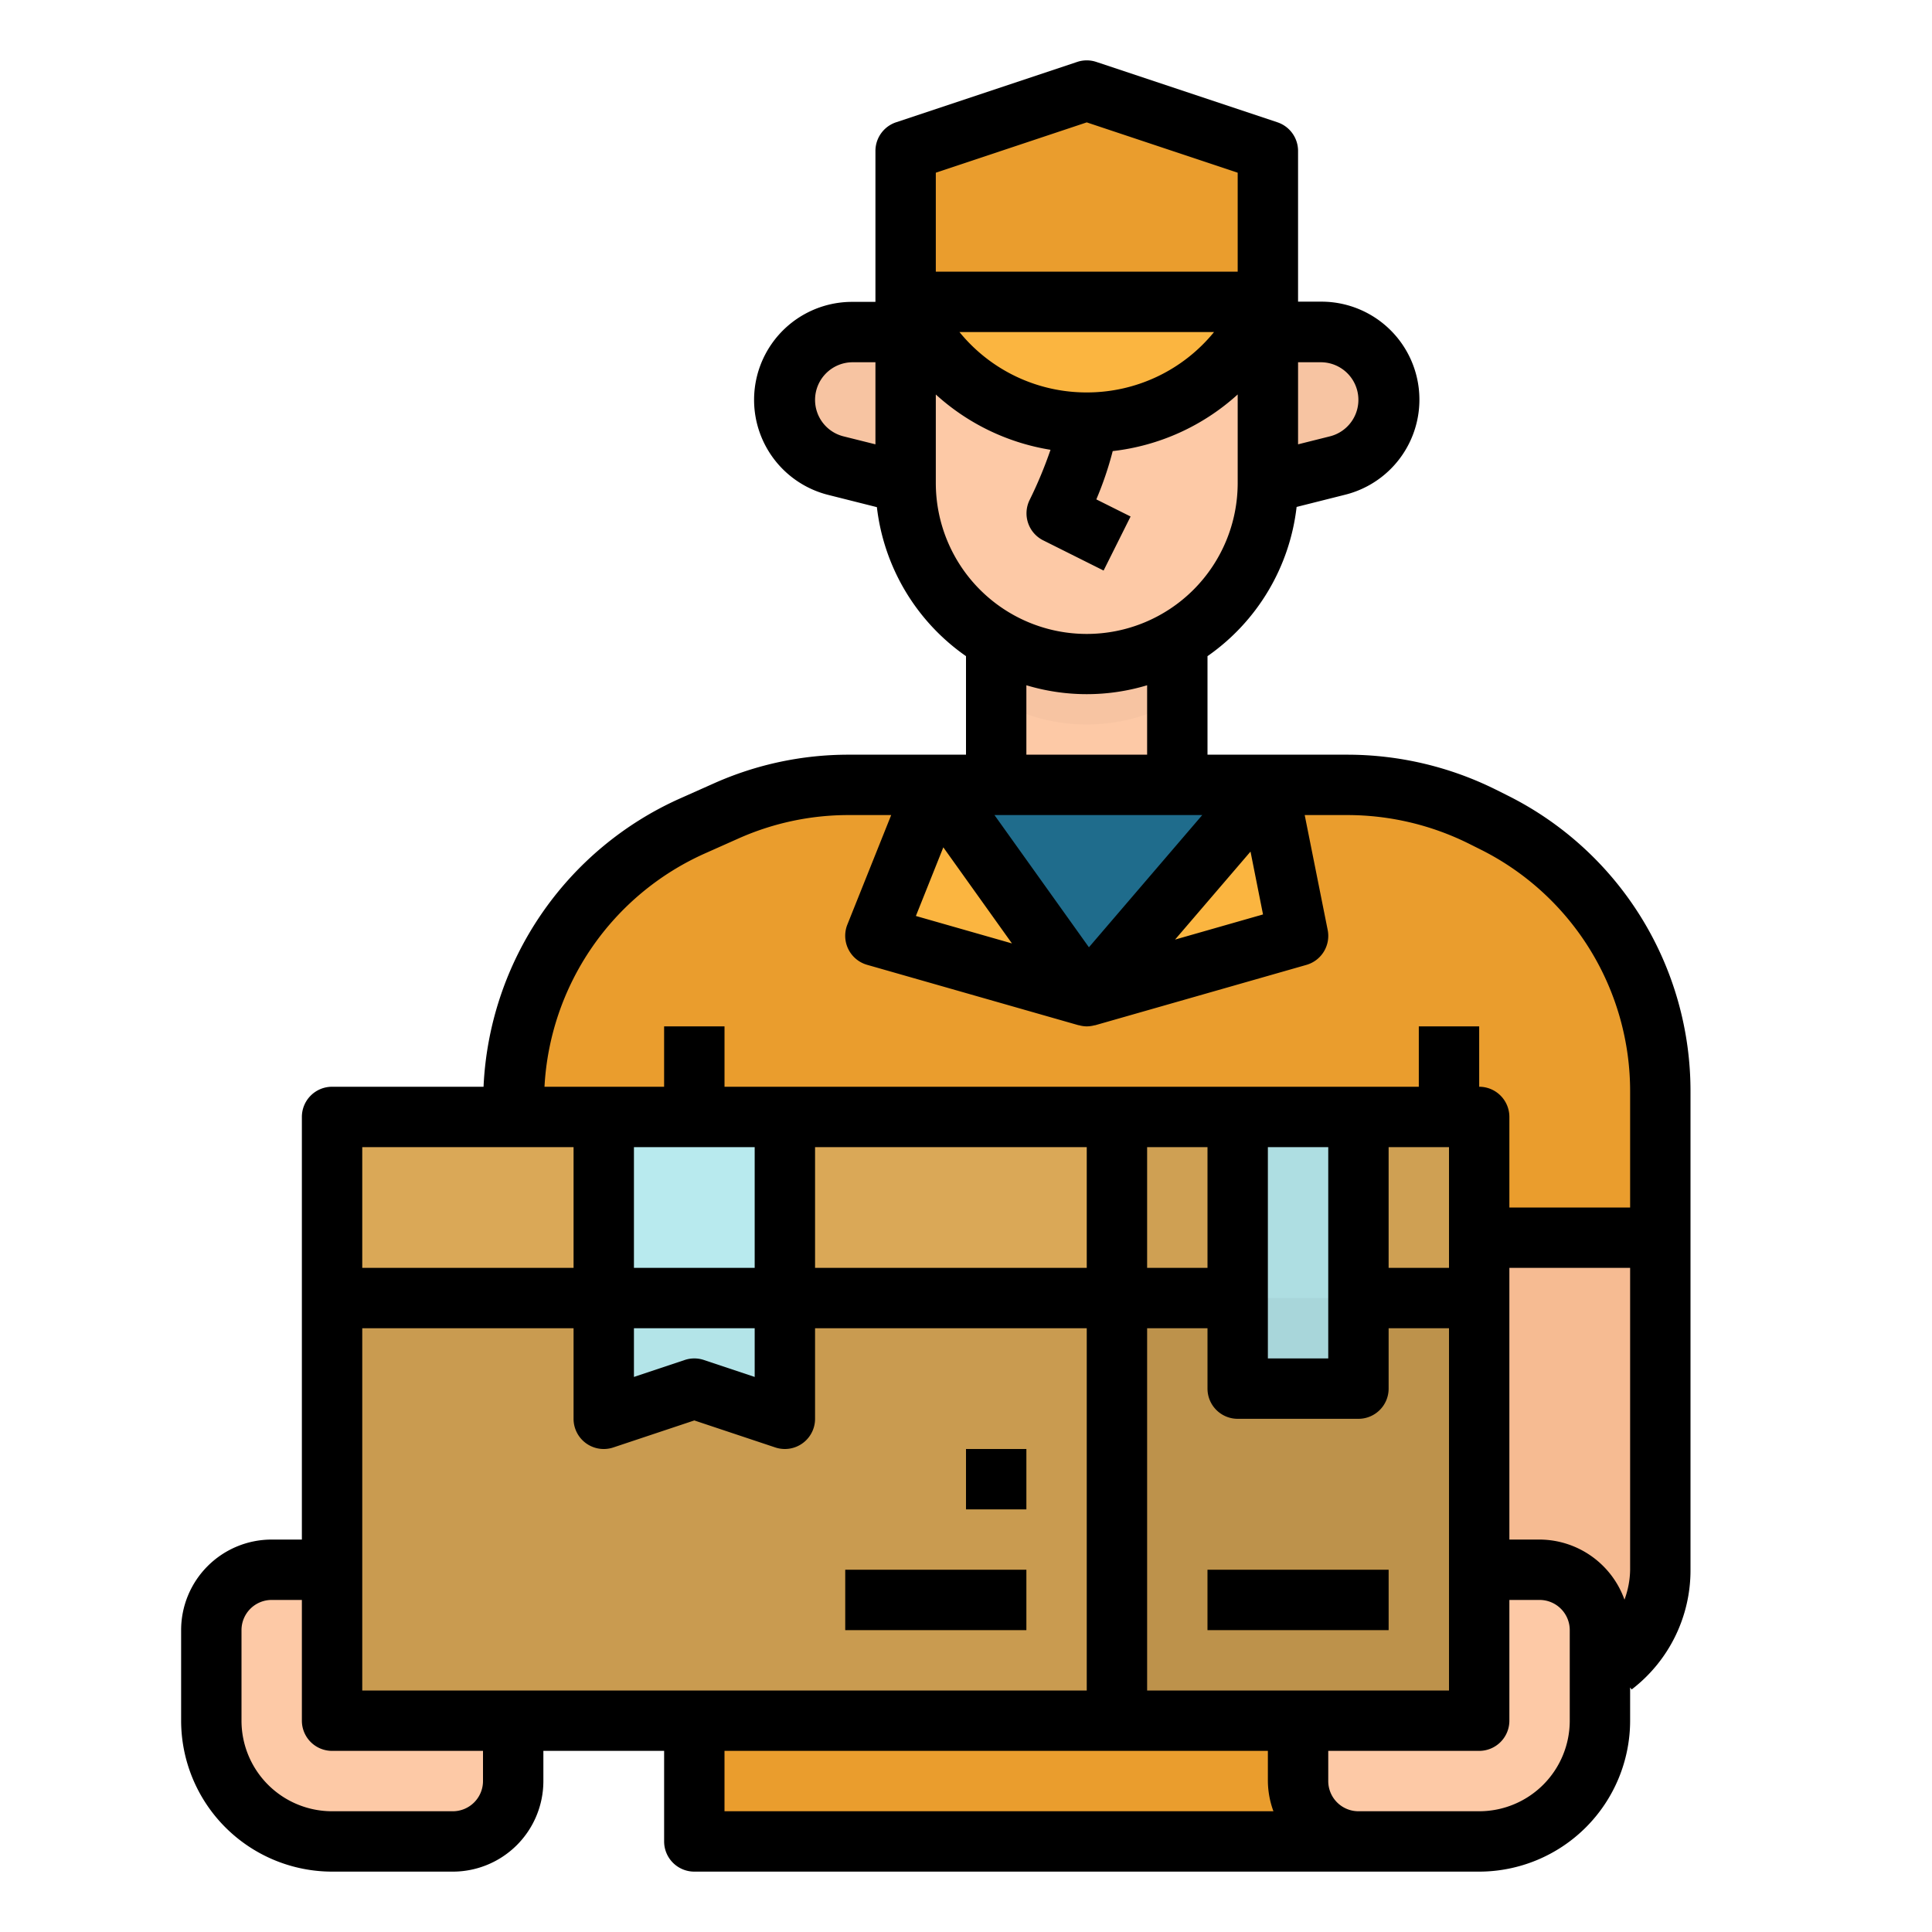<svg xmlns="http://www.w3.org/2000/svg" viewBox="0 0 64 64" id="delivery">
  <g>
    <path fill="#fdc9a6" d="M15,61H11a4,4,0,0,1-4-4V54a2,2,0,0,1,2-2h8v7A2,2,0,0,1,15,61Z"></path>
    <path fill="#ea9d2d" d="M55,41H49V61H23V49H17V36.5a10,10,0,0,1,5.939-9.138l1.122-.5A10,10,0,0,1,28.122,26H44.639a9.987,9.987,0,0,1,4.472,1.056l.361.18A10,10,0,0,1,55,36.18Z"></path>
    <polygon fill="#fbb540" points="36 33 43 31 42 26 36 33"></polygon>
    <polygon fill="#fbb540" points="36 33 29 31 31 26 36 33"></polygon>
    <rect width="38" height="20" x="11" y="37" fill="#c99b50"></rect>
    <path fill="#f6bb92" d="M51,56H49V41h6V52A4,4,0,0,1,51,56Z"></path>
    <path fill="#fdc9a6" d="M45,61h3.937A4.063,4.063,0,0,0,53,56.938V54a2,2,0,0,0-2-2H43v7A2,2,0,0,0,45,61Z"></path>
    <rect width="12" height="20" x="37" y="37" fill="#bd924b"></rect>
    <rect width="6" height="2" x="40" y="52" fill="#b4822f"></rect>
    <rect width="2" height="2" x="32" y="48" fill="#ba8630"></rect>
    <rect width="6" height="2" x="28" y="52" fill="#ba8630"></rect>
    <rect width="2" height="3" x="22" y="34" fill="#da922a"></rect>
    <rect width="2" height="3" x="47" y="34" fill="#da922a"></rect>
    <rect width="26" height="6" x="11" y="37" fill="#daa857"></rect>
    <rect width="12" height="6" x="37" y="37" fill="#cfa053"></rect>
    <polygon fill="#fdc9a6" points="39 26 39 20 33 20 33 26 31 26 36 33 42 26 39 26"></polygon>
    <path fill="#f7c4a2" d="M33 23.191a5.967 5.967 0 0 0 6 0V20H33zM30 16l-2.3-.575A2.245 2.245 0 0 1 26 13.246h0A2.247 2.247 0 0 1 28.246 11H31v5zM42 16l2.3-.575A2.245 2.245 0 0 0 46 13.246h0A2.247 2.247 0 0 0 43.754 11H41v5z"></path>
    <path fill="#fdc9a6" d="M30,10H42a0,0,0,0,1,0,0v6a6,6,0,0,1-6,6h0a6,6,0,0,1-6-6V10a0,0,0,0,1,0,0Z"></path>
    <polygon fill="#ea9d2d" points="42 10 30 10 30 5 36 3 42 5 42 10"></polygon>
    <path fill="#fbb540" d="M36,14h0a6.472,6.472,0,0,1-5.789-3.578L30,10H42l-.211.422A6.472,6.472,0,0,1,36,14Z"></path>
    <path fill="#f7c4a2" d="M36.553,18.9l-2-1a1,1,0,0,1-.448-1.342A8.916,8.916,0,0,0,35,14h2a7.614,7.614,0,0,1-.688,2.538l1.135.567Z"></path>
    <polygon fill="#b3e4e8" points="26 47 23 46 20 47 20 37 26 37 26 47"></polygon>
    <rect width="6" height="6" x="20" y="37" fill="#b8eaee"></rect>
    <rect width="4" height="9" x="41" y="37" fill="#a8d6da"></rect>
    <rect width="4" height="6" x="41" y="37" fill="#aedee2"></rect>
    <rect width="6" height="2" x="40" y="52"></rect>
    <rect width="2" height="2" x="32" y="48"></rect>
    <rect width="6" height="2" x="28" y="52"></rect>
    <polygon fill="#1f6c8c" points="31 26 42 26 36 33 31 26"></polygon>
    <path d="M11,62h4a3,3,0,0,0,3-3V58h4v3a1,1,0,0,0,1,1H49a5.006,5.006,0,0,0,5-5V55.9l.051.066A4.97,4.97,0,0,0,56,52V36.18a10.941,10.941,0,0,0-6.081-9.839l-.36-.18A11.055,11.055,0,0,0,44.64,25H40V21.736a7,7,0,0,0,2.952-4.943l1.589-.4a3.246,3.246,0,0,0-.787-6.4H43V5a1,1,0,0,0-.684-.949l-6-2a1,1,0,0,0-.632,0l-6,2A1,1,0,0,0,29,5v5h-.754a3.246,3.246,0,0,0-.787,6.4l1.589.4A7,7,0,0,0,32,21.736V25H28.122a10.93,10.93,0,0,0-4.468.948l-1.122.5A11.008,11.008,0,0,0,16.018,36H11a1,1,0,0,0-1,1V51H9a3,3,0,0,0-3,3v3A5.006,5.006,0,0,0,11,62Zm1-10V44h7v3a1,1,0,0,0,1.316.949L23,47.054l2.684.895A1.01,1.01,0,0,0,26,48a1,1,0,0,0,1-1V44h9V56H12ZM25,38v4H21V38Zm11,0v4H27V38Zm12,0v4H46V38ZM38,56V44h2v2a1,1,0,0,0,1,1h4a1,1,0,0,0,1-1V44h2V56H38Zm6-11H42V38h2Zm-4-3H38V38h2ZM25,44v1.613l-1.684-.562a1,1,0,0,0-.632,0L21,45.613V44ZM24,58H42v1a2.966,2.966,0,0,0,.184,1H24Zm28-1a3,3,0,0,1-3,3H45a1,1,0,0,1-1-1V58h5a1,1,0,0,0,1-1V53h1a1,1,0,0,1,1,1Zm2-5a2.979,2.979,0,0,1-.187.991A3,3,0,0,0,51,51H50V42h4ZM41.839,30.292l-2.914.833,2.5-2.915ZM36.072,31.38,32.943,27h6.883Zm-4.823-3.311,2.273,3.183-3.182-.909ZM36,13a5.429,5.429,0,0,1-4.216-2h8.432A5.429,5.429,0,0,1,36,13Zm7.754-1a1.246,1.246,0,0,1,.3,2.455L43,14.719V12ZM31,5.721l5-1.667,5,1.667V9H31Zm-4,7.525A1.247,1.247,0,0,1,28.246,12H29v2.719l-1.057-.264A1.244,1.244,0,0,1,27,13.246ZM31,16V13.068A7.4,7.4,0,0,0,34.8,14.9a14.184,14.184,0,0,1-.69,1.658,1,1,0,0,0,.448,1.342l2,1,.894-1.79-1.135-.567a11.322,11.322,0,0,0,.543-1.6A7.4,7.4,0,0,0,41,13.067V16a5,5,0,0,1-10,0Zm3,6.7a6.927,6.927,0,0,0,4,0V25H34ZM23.345,28.274l1.122-.5A8.948,8.948,0,0,1,28.122,27h1.4l-1.452,3.628a1,1,0,0,0,.655,1.333l7,2,.013,0A1,1,0,0,0,36,34a1.009,1.009,0,0,0,.257-.036l.017,0,7-2A1,1,0,0,0,43.98,30.8L43.22,27h1.42a9.052,9.052,0,0,1,4.024.95l.36.18A8.951,8.951,0,0,1,54,36.18V40H50V37a1,1,0,0,0-1-1V34H47v2H24V34H22v2H18.037A8.992,8.992,0,0,1,23.345,28.274ZM19,38v4H12V38ZM8,54a1,1,0,0,1,1-1h1v4a1,1,0,0,0,1,1h5v1a1,1,0,0,1-1,1H11a3,3,0,0,1-3-3Z"></path>
  </g>
</svg>
